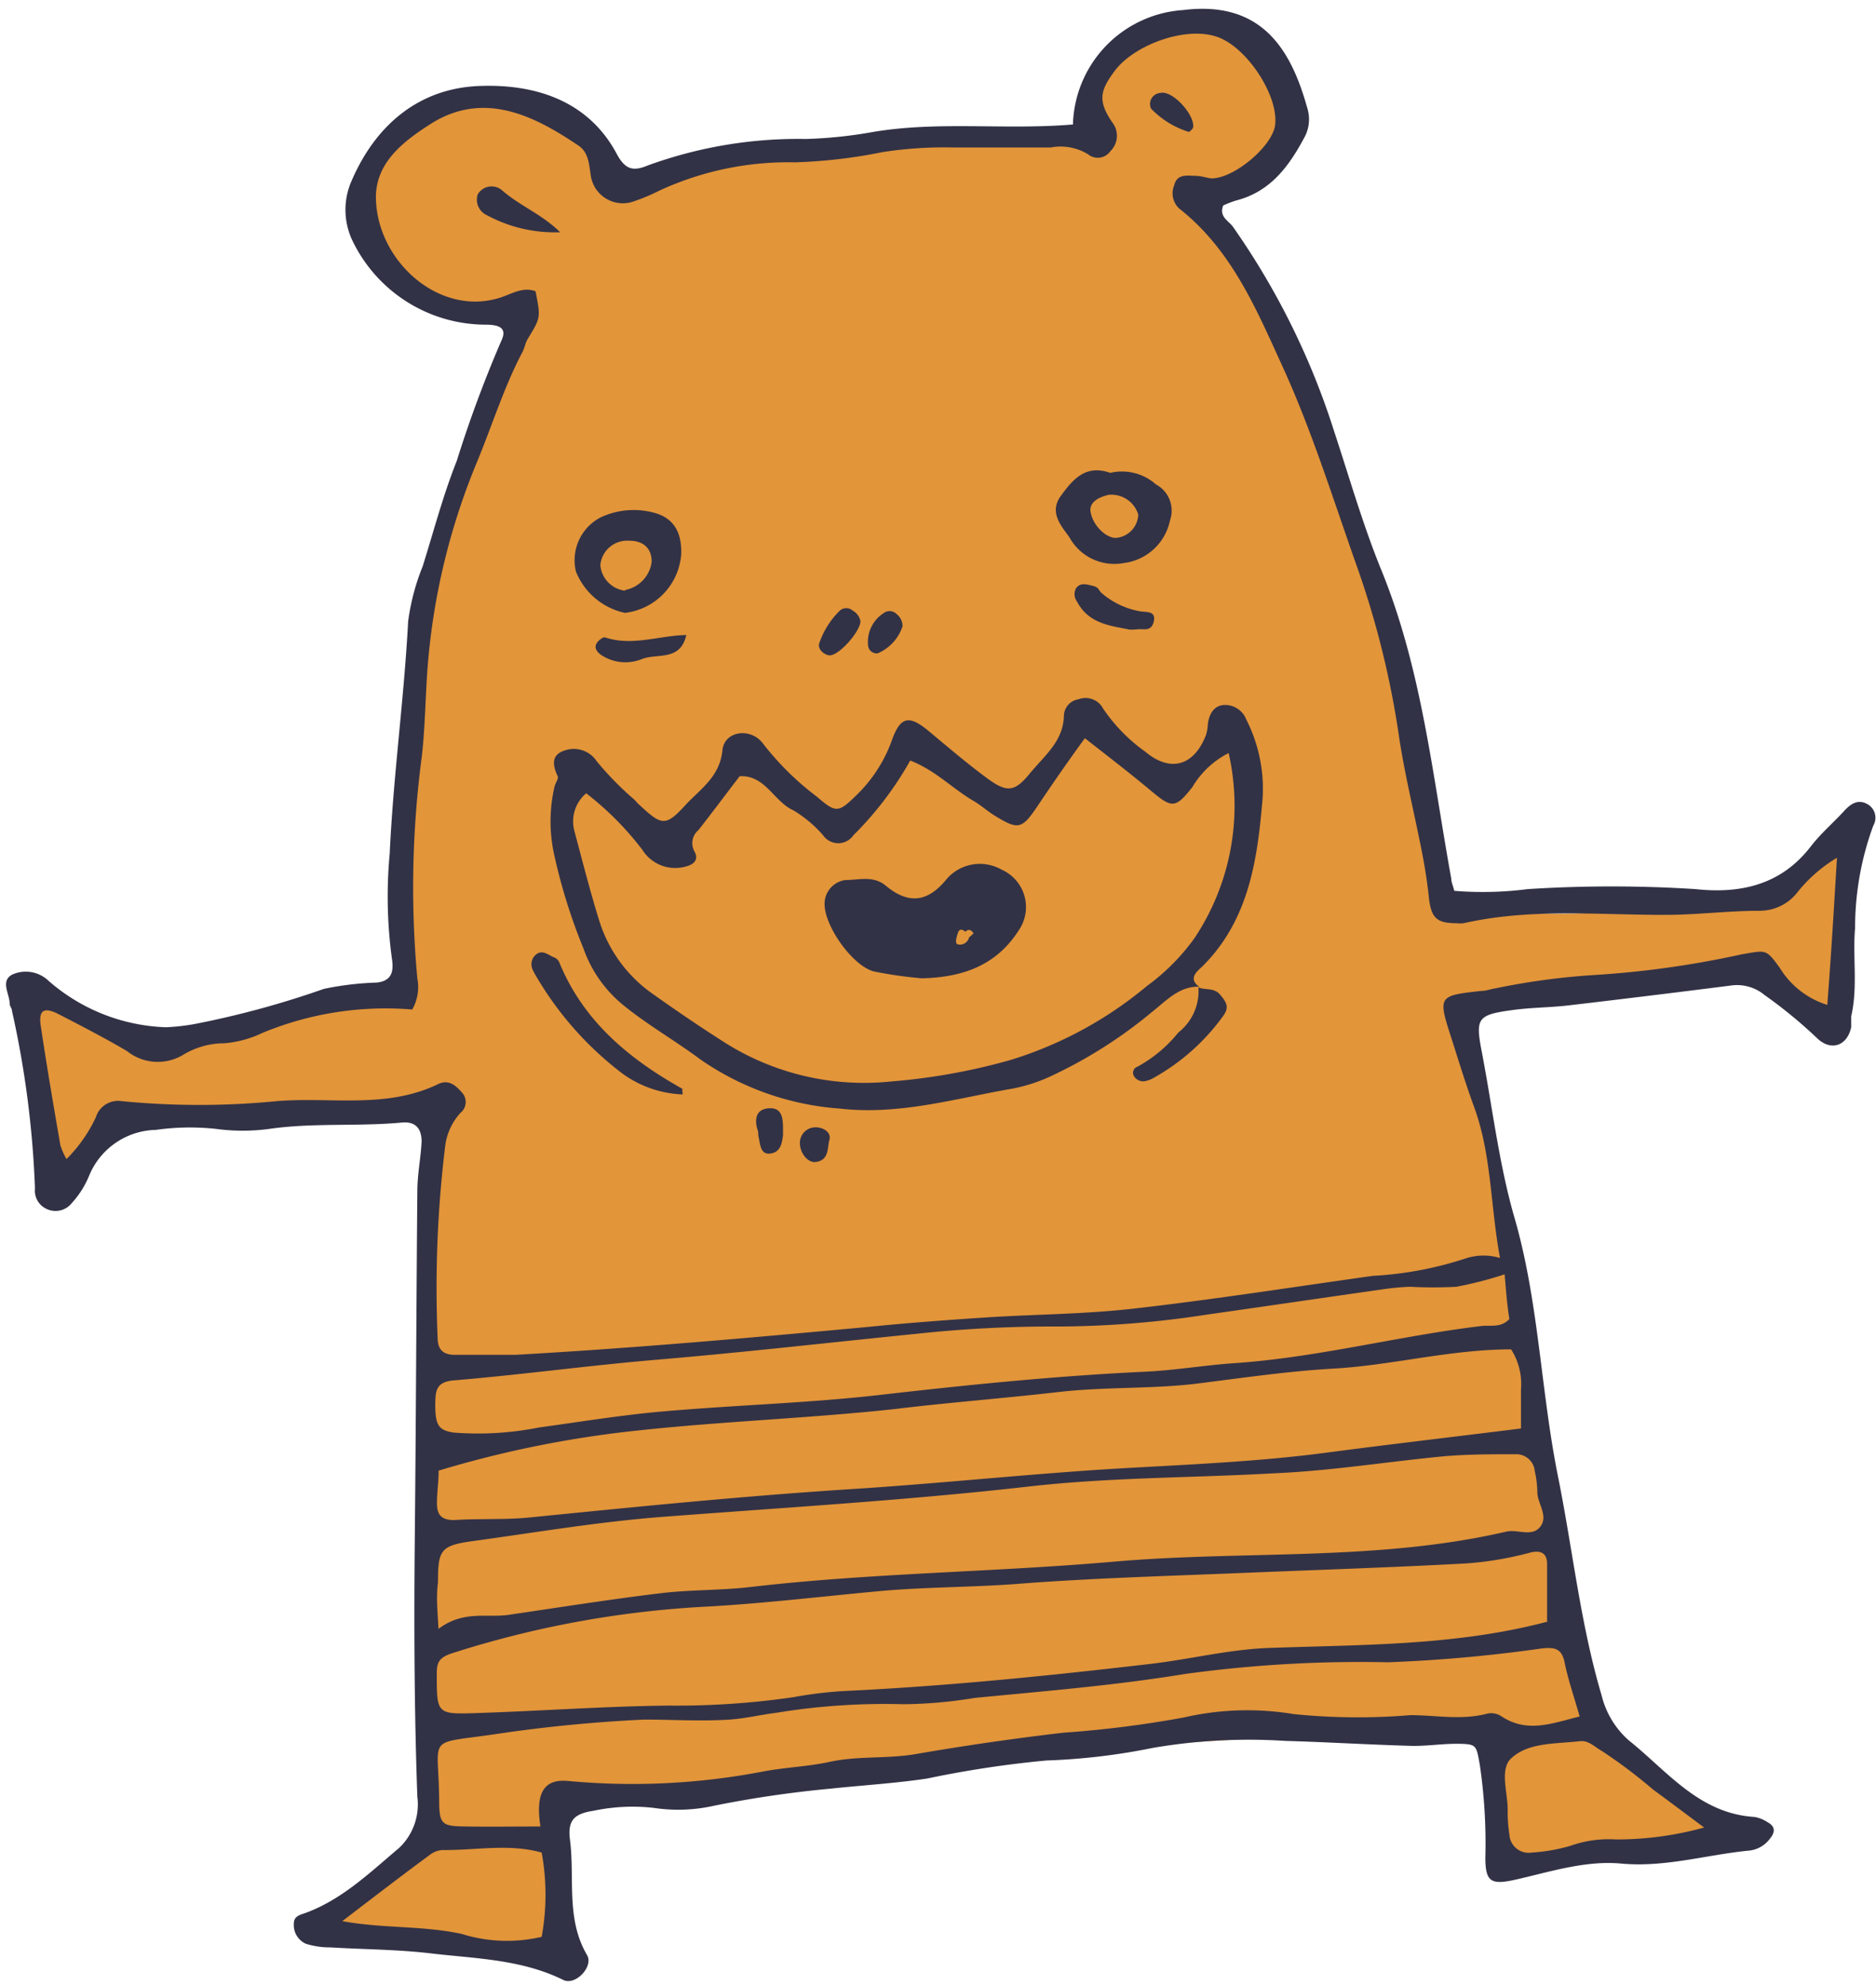 <svg xmlns="http://www.w3.org/2000/svg" viewBox="-0.37 -0.52 109.996 116.46"><title>Asset 2</title><g data-name="Layer 2"><g data-name="—ÎÓÈ_1" fill-rule="evenodd"><path d="M27.51 5.61c-2.54 0-5.29 1.2-6.24 3.56a5.84 5.84 0 0 0 2 6.47 10.31 10.31 0 0 0 6.85 1.91A110 110 0 0 0 26 29c-2.59 9.18-2.86 18.83-3.11 28.36l-11 3.11a6.34 6.34 0 0 1-2.59.36c-3-.42-6-3-7.77-3.57a63.73 63.73 0 0 0 2.32 12 4.42 4.42 0 0 1 2.86-3.75 13 13 0 0 1 4.91-.73c5.43-.1 8.49-1.13 13.8 0-.48-.55.62 0 .17.58s-.19 1.92-.26 2.65a278.42 278.42 0 0 0-1 35.71 7.88 7.88 0 0 1-.63 4.28c-1.15 1.94-3.81 2.62-4.86 4.62a83.64 83.64 0 0 0 13.63 2.17l-.26-9.26a489.09 489.09 0 0 1 54.64-4.7 20.39 20.39 0 0 0 .9 8.18c4.65-.73 9.51-1.77 14.21-1.54.71-.3-.21-.52-.92-.84-3.67-1.65-8.75-5.92-8.75-8.58 0-4-1.42-7.87-2.07-11.83l-4.47-27.53a36.72 36.72 0 0 1 11.55-1.8c3.95-.14 8 .07 10.44 3.2-.1-4.62 1.3-8.58.61-12.84-1.85 3.85-6.75 4.9-11 5.37s-8.42.8-12.47-.23C83.63 48.14 83.31 42.6 81.4 38c-2.24-5.42-3.53-11.1-5.77-16.52-1.13-2.73-2.37-6-4.33-8.17-.94-1.06-1.76-2.19-.42-2.67s1.76-1 3.21-2.23.67-4.91-.63-6.18C71.8.59 69.25 1 67 1.62a4.73 4.73 0 0 0-3.55 5.25L42 9.2c-2.55.28-5 2.91-6.41.7a8.9 8.9 0 0 0-8.08-4.29z" fill="#e29539"/><path d="M62.54 6.78A6.92 6.92 0 0 1 69 .07c4.71-.59 6.38 2.45 7.31 5.85a2.21 2.21 0 0 1-.21 1.64c-.91 1.7-2 3.17-4 3.68a6.19 6.19 0 0 0-.75.29c-.26.67.32.89.58 1.26a44 44 0 0 1 5.93 12c.89 2.7 1.69 5.49 2.75 8.09 2.39 5.85 3 12 4.11 18.11 0 .21.1.41.18.73a20.67 20.67 0 0 0 4.3-.1 77.21 77.21 0 0 1 9.85 0c2.61.28 5-.23 6.75-2.5.59-.77 1.35-1.41 2-2.13.37-.39.78-.64 1.29-.37a.91.91 0 0 1 .38 1.27 17.34 17.34 0 0 0-1.07 6c-.15 1.72.17 3.48-.23 5.2v.63c-.23 1.09-1.18 1.43-2 .64a27.6 27.6 0 0 0-3.08-2.53 2.52 2.52 0 0 0-1.94-.56q-4.78.61-9.56 1.17c-1.11.13-2.23.12-3.33.28-2 .27-2.12.49-1.76 2.38.62 3.21 1 6.5 1.88 9.62C89.87 75.77 89.95 81 91 86.16c.85 4.25 1.3 8.57 2.54 12.75a5.15 5.15 0 0 0 1.58 2.62c2.26 1.8 4.12 4.3 7.38 4.5a2 2 0 0 1 .77.31c.51.28.42.63.11 1a1.74 1.74 0 0 1-1.26.67c-2.49.25-4.91 1-7.48.75-2.08-.18-4.13.49-6.16.95-1.43.32-1.75.12-1.76-1.26a31.77 31.77 0 0 0-.32-5.45c-.22-1.21-.17-1.25-1.38-1.26-.9 0-1.81.15-2.71.12-2.45-.07-4.89-.22-7.34-.29a33.17 33.17 0 0 0-7.74.41 37.7 37.7 0 0 1-6.25.74 62 62 0 0 0-7 1.06c-1.87.28-3.76.39-5.63.59a64.57 64.57 0 0 0-6.84 1 9.57 9.57 0 0 1-3.54.13 11.08 11.08 0 0 0-3.55.17c-1.12.17-1.52.56-1.37 1.7.29 2.26-.25 4.63 1 6.76.4.67-.68 1.81-1.39 1.46-2.47-1.22-5.16-1.25-7.78-1.56-1.94-.23-3.91-.23-5.87-.35a4.74 4.74 0 0 1-1.44-.21 1.2 1.2 0 0 1-.71-1.2c0-.42.36-.5.71-.62 2.15-.8 3.77-2.38 5.47-3.81a3.52 3.52 0 0 0 1.06-3c-.18-5-.2-10.08-.15-15.12.07-6.79.09-13.58.15-20.37 0-1 .2-1.95.25-2.92 0-.75-.34-1.2-1.16-1.12-2.58.24-5.18 0-7.76.37a11.59 11.59 0 0 1-3.14 0 14.25 14.25 0 0 0-3.53.06 4.33 4.33 0 0 0-3.91 2.7 5.4 5.4 0 0 1-1 1.58 1.22 1.22 0 0 1-1.52.34 1.18 1.18 0 0 1-.65-1.19A57.13 57.13 0 0 0 .33 58.75c0-.14-.13-.27-.13-.39 0-.59-.57-1.35.15-1.73a1.93 1.93 0 0 1 2.13.37 11 11 0 0 0 6.87 2.72 12.22 12.22 0 0 0 2-.25 53.67 53.67 0 0 0 7.27-2 17.74 17.74 0 0 1 3.11-.37c.78-.09 1-.54.89-1.32a27 27 0 0 1-.14-6.25c.21-4.55.84-9.06 1.08-13.6a13.08 13.08 0 0 1 .85-3.23c.65-2.07 1.19-4.15 2-6.19A72.58 72.58 0 0 1 29 19.52c.36-.72.05-1-.89-1a8.69 8.69 0 0 1-7.85-5 4.21 4.21 0 0 1 0-3.47c1.43-3.3 4-5.42 7.54-5.53 3.19-.11 6.32.84 8 4 .51.95 1 1 1.82.66a25.75 25.75 0 0 1 9.26-1.55 26.28 26.28 0 0 0 3.76-.38c3.92-.7 7.85-.13 11.9-.47zm44.8 43a8.62 8.62 0 0 0-2.34 2.05 2.79 2.79 0 0 1-2.18 1.06c-1.89 0-3.77.25-5.66.24-3.91 0-7.84-.39-11.71.49a1.85 1.85 0 0 1-.42 0c-1.2 0-1.5-.33-1.63-1.6-.09-.83-.22-1.66-.38-2.49-.44-2.26-1-4.5-1.35-6.78a52.62 52.62 0 0 0-2.51-10.14c-1.37-3.87-2.59-7.81-4.3-11.57-1.57-3.43-3-6.9-6.1-9.34a1.22 1.22 0 0 1-.28-1.36c.16-.66.72-.56 1.2-.55s.69.13 1 .15c1.32 0 3.6-1.91 3.72-3.17.16-1.65-1.46-4.15-3-4.95-1.82-1-5.22.2-6.42 1.83-.84 1.13-1 1.73-.14 3a1.26 1.26 0 0 1-.1 1.69.9.9 0 0 1-1.31.19 3.09 3.09 0 0 0-2.2-.4h-5.67a23.47 23.47 0 0 0-4.18.27 30.51 30.51 0 0 1-5.14.6 18 18 0 0 0-7.93 1.65 12 12 0 0 1-1.55.65 1.9 1.9 0 0 1-2.5-1.6c-.1-.63-.13-1.29-.71-1.68C31 6.3 28 4.73 24.83 6.78 23.27 7.78 21.7 9 21.67 11c0 3.78 3.76 7.13 7.36 5.91.65-.22 1.27-.62 2-.35.31 1.56.3 1.55-.46 2.8-.14.23-.18.53-.31.77-1.08 2.05-1.76 4.26-2.64 6.39a39.28 39.28 0 0 0-2.92 12.11c-.13 1.74-.14 3.49-.34 5.23a58.34 58.34 0 0 0-.26 13 2.64 2.64 0 0 1-.3 1.82 18.84 18.84 0 0 0-8.8 1.38 6.36 6.36 0 0 1-2.22.6 4.67 4.67 0 0 0-2.4.67 2.88 2.88 0 0 1-3.3-.21c-1.31-.77-2.66-1.47-4-2.16-.87-.45-1.2-.25-1.06.68.35 2.35.75 4.69 1.15 7a4 4 0 0 0 .36.81A8.57 8.57 0 0 0 5.25 65a1.36 1.36 0 0 1 1.48-.95 46.63 46.63 0 0 0 9.17 0c3.15-.25 6.4.47 9.43-1 .64-.31 1.08.14 1.44.56a.82.82 0 0 1-.15 1.14 3.55 3.55 0 0 0-.88 1.88 68.58 68.58 0 0 0-.45 11.3c0 .76.4 1 1 1h3.57c6.92-.39 13.82-1 20.71-1.64 2.28-.23 4.56-.4 6.84-.55 2.93-.19 5.87-.19 8.78-.53 4.65-.53 9.29-1.26 13.93-1.91a21.06 21.06 0 0 0 5.53-1.05 3.41 3.41 0 0 1 1.93 0c-.57-3.09-.49-6.05-1.52-8.86-.48-1.31-.89-2.65-1.32-4-.81-2.51-.8-2.52 1.75-2.8.28 0 .55-.11.82-.15a41.15 41.15 0 0 1 5.6-.77 56.17 56.17 0 0 0 8.86-1.23c1.4-.23 1.39-.34 2.21.79a5 5 0 0 0 2.79 2.18c.23-2.96.39-5.69.57-8.67zm-17 44.83v-3.42c0-.52-.25-.85-1-.66a19.74 19.74 0 0 1-3.7.63c-4.37.24-8.75.38-13.12.56s-8.8.3-13.19.64c-2.72.21-5.45.18-8.16.43-3.34.31-6.67.71-10 .9a58.7 58.7 0 0 0-15 2.73c-.78.25-.94.52-.93 1.25 0 2.29 0 2.35 2.27 2.27 3.77-.12 7.54-.4 11.32-.44a47.3 47.3 0 0 0 7.3-.49 24.66 24.66 0 0 1 2.91-.36c6-.28 12-.89 18-1.59 2.36-.27 4.66-.86 7-.94 5.51-.2 10.96-.12 16.35-1.55zm-65 .39c1.47-1.1 2.83-.64 4.1-.82 3-.44 5.95-.91 8.93-1.27 1.73-.21 3.5-.16 5.23-.36 7.09-.83 14.23-.87 21.34-1.49 7.64-.67 15.39 0 23-1.76.66-.16 1.51.34 2-.29s-.15-1.34-.17-2a5.78 5.78 0 0 0-.15-1.25 1.09 1.09 0 0 0-1.16-1c-1.39 0-2.79 0-4.17.12-3.34.32-6.65.86-10 1-4.8.27-9.6.23-14.4.78-7.14.81-14.33 1.23-21.51 1.78-3.7.29-7.36.91-11 1.41-1.93.26-2.07.53-2.07 2.43-.11.84-.03 1.6.03 2.72zm62.89-16.39c-3.57 0-7 .94-10.44 1.13-2.64.15-5.28.54-7.91.87s-5.47.19-8.17.5c-3.2.37-6.41.61-9.61 1-5.07.55-10.19.72-15.27 1.28a63.16 63.16 0 0 0-11.48 2.33c0 .65-.1 1.28-.1 1.9s.19 1 1 1c1.54-.1 3.09 0 4.61-.17 6.2-.62 12.39-1.24 18.61-1.64 5.72-.36 11.41-1 17.13-1.29 3.63-.2 7.26-.38 10.86-.86 3.79-.5 7.59-.94 11.35-1.41v-2.3a3.75 3.75 0 0 0-.58-2.34zm-56.91 28c-.31-2 .2-2.82 1.62-2.69a40.48 40.48 0 0 0 11.41-.55c1.3-.25 2.64-.29 3.93-.57 1.65-.36 3.33-.17 5-.45q4.33-.75 8.7-1.26a63.62 63.62 0 0 0 7.05-.89 16.59 16.59 0 0 1 6.46-.2 37.32 37.32 0 0 0 6.84.06c1.51 0 3 .32 4.55-.1a1.09 1.09 0 0 1 .8.18c1.53 1 3 .38 4.57 0-.32-1.14-.67-2.13-.88-3.16-.17-.85-.6-.91-1.35-.83a86.94 86.94 0 0 1-9 .81 75.58 75.58 0 0 0-11.94.69c-4.08.67-8.19 1-12.3 1.4a27 27 0 0 1-4.17.37 39.26 39.26 0 0 0-7.51.51c-.9.11-1.77.33-2.69.39-1.69.11-3.36 0-5 0a86 86 0 0 0-8.77.86c-4.1.6-3.29 0-3.26 3.86 0 1.47.17 1.53 1.61 1.55s2.77 0 4.32 0zm56.53-32.4a22.55 22.55 0 0 1-2.83.73 25.94 25.94 0 0 1-2.72 0 14.76 14.76 0 0 0-1.67.16c-3.45.49-6.9 1-10.36 1.49a57.82 57.82 0 0 1-8.56.68 74.57 74.57 0 0 0-8.37.43c-5.07.51-10.14 1.09-15.23 1.52-4 .34-7.92.88-11.88 1.21-1.08.09-1.06.68-1.08 1.39 0 1.22.18 1.54 1.09 1.67a18.25 18.25 0 0 0 5-.3c2.42-.33 4.83-.73 7.26-.94 4.32-.38 8.66-.49 13-1 5.08-.58 10.16-1.09 15.27-1.33 1.75-.08 3.48-.38 5.22-.5 4.9-.33 9.65-1.6 14.51-2.18.53-.06 1.14.12 1.63-.41-.13-.77-.19-1.59-.28-2.62zm11.7 32.44c-1-.74-2-1.5-3-2.23a29.86 29.86 0 0 0-3-2.26c-.42-.23-.77-.64-1.31-.57-1.39.16-3 .06-4 1-.69.62-.21 2-.21 3a8.44 8.44 0 0 0 .1 1.46 1.13 1.13 0 0 0 1.3 1.07 10.49 10.49 0 0 0 2.26-.39 6.7 6.7 0 0 1 2.68-.38 19.22 19.22 0 0 0 5.18-.7zm-79.85 5.49c2.39.44 4.68.25 7 .75a8.89 8.89 0 0 0 4.69.17 13.72 13.72 0 0 0 0-4.94c-1.91-.54-3.85-.13-5.78-.15a1.33 1.33 0 0 0-.76.27c-1.75 1.29-3.45 2.6-5.15 3.9z" fill="#323246"/><path d="M69.89 57.34c-1.16 0-1.89.84-2.71 1.48a27.23 27.23 0 0 1-6 3.8 9.49 9.49 0 0 1-2.19.7c-3.35.58-6.65 1.57-10.12 1.17a16.41 16.41 0 0 1-8.2-2.9c-1.46-1.09-3.06-2-4.46-3.14a7.47 7.47 0 0 1-2.37-3.35 33.42 33.42 0 0 1-1.69-5.38 9.08 9.08 0 0 1 0-4.14c.06-.2.24-.44.18-.58-.31-.66-.39-1.27.44-1.52a1.61 1.61 0 0 1 1.86.66 18.82 18.82 0 0 0 2.2 2.24c.1.1.18.21.29.3 1.31 1.22 1.53 1.29 2.71 0 .86-.93 2-1.64 2.16-3.2.1-1.15 1.7-1.38 2.42-.34a16.7 16.7 0 0 0 3.13 3.07c1.15 1 1.27.92 2.41-.2a8.45 8.45 0 0 0 2-3.19c.49-1.33 1-1.41 2.13-.47s2.25 1.9 3.43 2.77 1.62.79 2.5-.28 1.94-1.87 2-3.35a1 1 0 0 1 .85-1 1.16 1.16 0 0 1 1.44.53 9.93 9.93 0 0 0 2.48 2.54c1.47 1.24 2.87.84 3.57-1a2.65 2.65 0 0 0 .1-.62c.08-.62.38-1.11 1-1.12a1.34 1.34 0 0 1 1.26.87 8.94 8.94 0 0 1 .91 5.06c-.3 3.41-.87 6.81-3.5 9.41-.26.25-.86.68-.19 1.18zM53 44.08a19.9 19.9 0 0 1-3.33 4.38 1.08 1.08 0 0 1-1.78 0A7.36 7.36 0 0 0 46.15 47c-1.15-.51-1.64-2.08-3.15-2-.81 1.05-1.6 2.12-2.42 3.16a1 1 0 0 0-.21 1.29c.24.47-.09.75-.59.86a2.27 2.27 0 0 1-2.49-1A17.87 17.87 0 0 0 34 46a2.16 2.16 0 0 0-.7 2.18c.47 1.75.91 3.5 1.45 5.24a8.21 8.21 0 0 0 3.13 4.33c1.31.93 2.64 1.84 4 2.71a15.28 15.28 0 0 0 10 2.44 36.21 36.21 0 0 0 7-1.26 23 23 0 0 0 8-4.34 12.44 12.44 0 0 0 2.79-2.81 14 14 0 0 0 2-10.85 5.24 5.24 0 0 0-2.13 2c-1 1.27-1.2 1.24-2.44.2s-2.5-2-3.86-3.07c-1 1.37-1.89 2.66-2.79 4s-1.12 1.39-2.5.54c-.42-.26-.78-.59-1.2-.84-1.25-.72-2.27-1.82-3.75-2.39z" fill="#323246"/><path d="M64.73 27.21a3 3 0 0 1 2.68.68 1.74 1.74 0 0 1 .82 2.11 3.16 3.16 0 0 1-2.72 2.5 3 3 0 0 1-3.17-1.5c-.43-.63-1.24-1.44-.51-2.44s1.46-1.85 2.9-1.35zm-1.17 2.17c.07.87.94 1.69 1.53 1.64a1.42 1.42 0 0 0 1.28-1.36 1.64 1.64 0 0 0-1.75-1.16c-.53.13-1.05.38-1.06.88z" fill="#323246"/><path d="M39.57 32a3.74 3.74 0 0 1-3.3 3.42A4 4 0 0 1 33.4 33a2.83 2.83 0 0 1 1.43-3.17 4.55 4.55 0 0 1 3.26-.25c1.07.33 1.53 1.16 1.48 2.42zm-3.29 2.08a1.93 1.93 0 0 0 1.56-1.66c0-.76-.46-1.23-1.31-1.23a1.58 1.58 0 0 0-1.7 1.43 1.65 1.65 0 0 0 1.45 1.5z" fill="#323246"/><path d="M39.66 63.66a6.4 6.4 0 0 1-3.79-1.42 19.54 19.54 0 0 1-4.79-5.49 3.07 3.07 0 0 1-.2-.37.74.74 0 0 1 .2-.94c.34-.26.65 0 1 .17a.59.59 0 0 1 .32.25c1.4 3.47 4.08 5.7 7.24 7.47 0 .02-.01.13.02.33z" fill="#323246"/><path d="M69.87 57.37c.41.2.93 0 1.3.44s.56.73.17 1.26a12.57 12.57 0 0 1-4 3.58 1.67 1.67 0 0 1-.57.23.62.62 0 0 1-.68-.35.38.38 0 0 1 .24-.5 8 8 0 0 0 2.39-2 3.08 3.08 0 0 0 1.17-2.72z" fill="#323246"/><path d="M32.47 13.1a8.36 8.36 0 0 1-4.29-1 1 1 0 0 1-.54-1.22.94.94 0 0 1 1.45-.22c1.05.91 2.36 1.41 3.38 2.44z" fill="#323246"/><path d="M39.87 36.72c-.35 1.55-1.69 1.06-2.58 1.4a2.58 2.58 0 0 1-2.41-.23c-.2-.14-.46-.4-.25-.71.1-.15.36-.36.48-.32 1.59.53 3.16-.11 4.76-.14z" fill="#323246"/><path d="M65.85 36.4c-1.08-.23-2.38-.32-3.07-1.64a.73.73 0 0 1-.06-.78c.25-.36.64-.23 1-.14s.32.25.47.39a4.68 4.68 0 0 0 2.24 1.09c.34.08 1-.06.85.6s-.65.4-1 .47a3.16 3.16 0 0 1-.43.01z" fill="#323246"/><path d="M50.08 35.91c0 .6-1.3 2.08-1.85 2-.32-.06-.7-.39-.55-.75a4.89 4.89 0 0 1 1.19-1.87.57.57 0 0 1 .76 0 .89.89 0 0 1 .45.62z" fill="#323246"/><path d="M69.35 7.22a5.21 5.21 0 0 1-2.23-1.37.65.65 0 0 1 .55-.92c.7-.17 2 1.26 1.92 2-.02.13-.17.22-.24.29z" fill="#323246"/><path d="M52.55 36.2a2.6 2.6 0 0 1-1.45 1.59.5.5 0 0 1-.57-.45 2 2 0 0 1 .92-1.91.57.57 0 0 1 .75.06.9.9 0 0 1 .35.71z" fill="#323246"/><path d="M45.54 65.64v.42c-.06.5-.16 1-.76 1.07s-.58-.63-.69-1.07c0-.13 0-.27-.07-.41-.16-.65 0-1.15.73-1.18s.79.58.79 1.17z" fill="#323246"/><path d="M46.53 66.49a.91.91 0 0 1 .94-.9c.43 0 .92.29.79.74s0 1.17-.78 1.29c-.48.08-.96-.53-.95-1.13z" fill="#323246"/><path d="M53.67 56.85a24.59 24.59 0 0 1-2.79-.4c-1.23-.31-2.84-2.56-2.9-3.87a1.41 1.41 0 0 1 1.2-1.49c.8 0 1.65-.29 2.4.34 1.28 1.06 2.41 1 3.53-.37a2.57 2.57 0 0 1 3.25-.58 2.4 2.4 0 0 1 1 3.56c-1.31 2.05-3.28 2.76-5.69 2.81zm2.78-2.4a2.15 2.15 0 0 0 .26-.24c-.12-.19-.28-.28-.48-.09-.35-.29-.42 0-.49.25s-.11.48.1.5a.55.55 0 0 0 .61-.42z" fill="#323246"/></g></g></svg>
